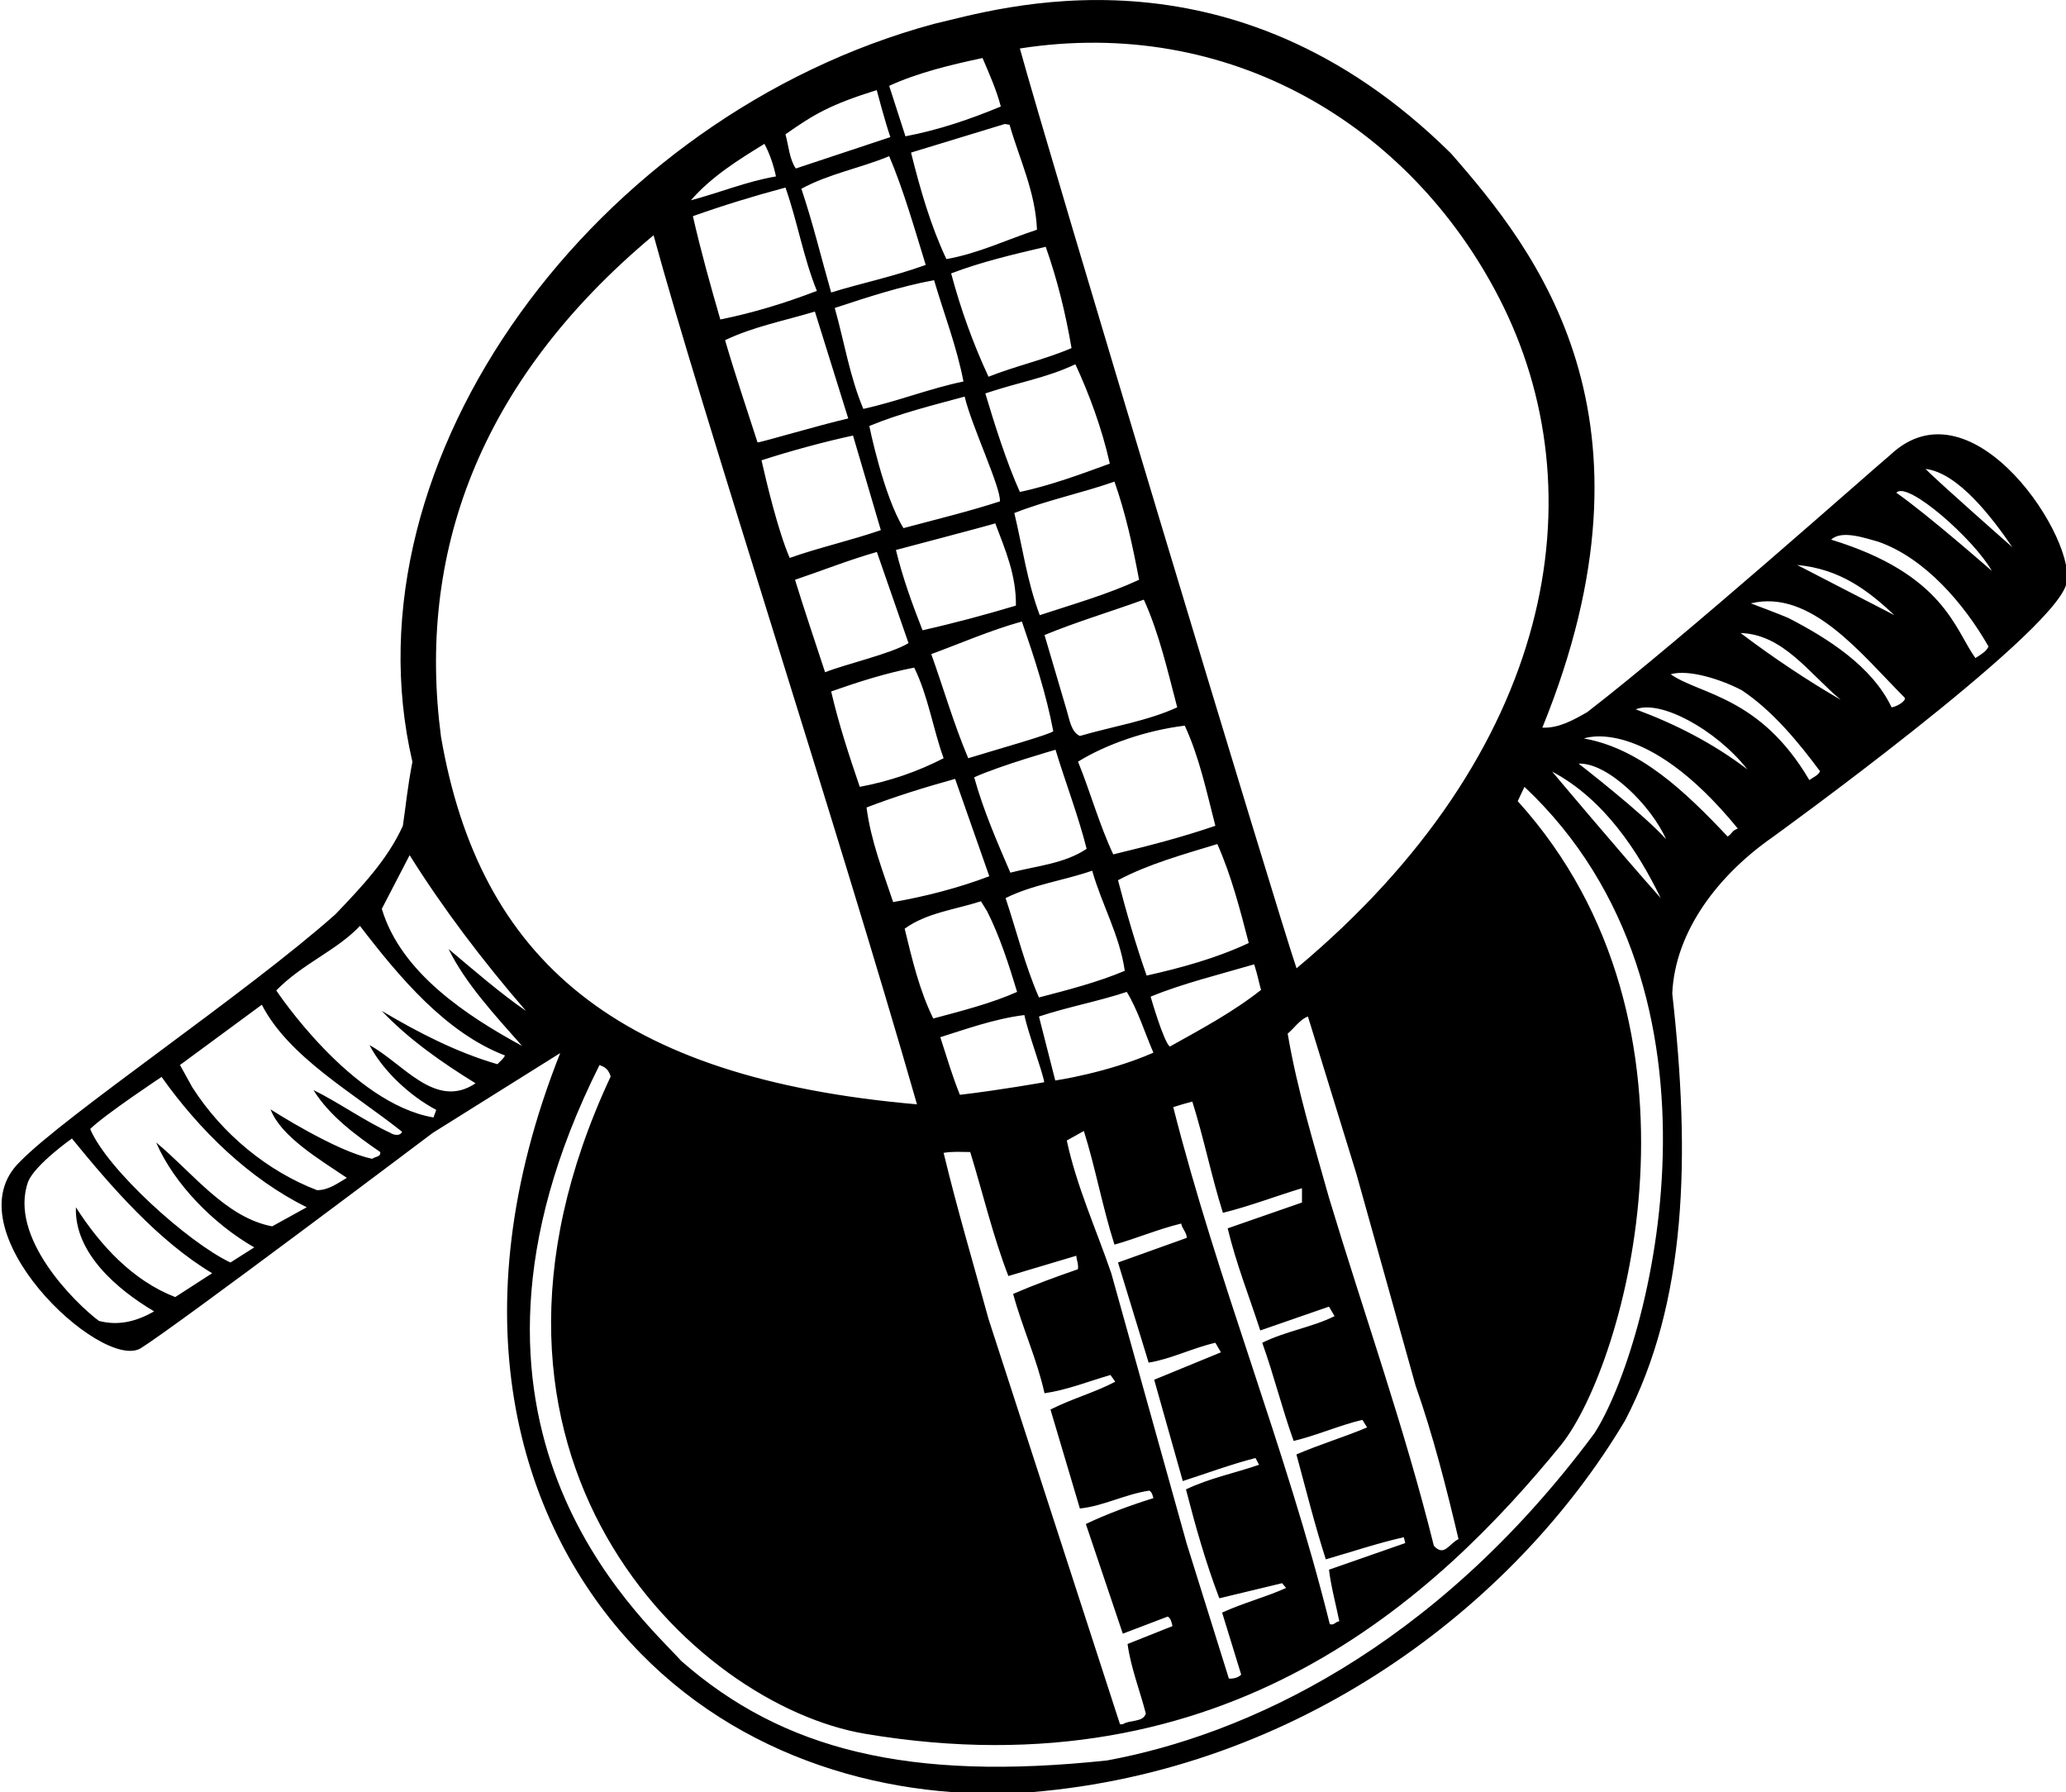 <?xml version="1.0" encoding="UTF-8"?>
<svg xmlns="http://www.w3.org/2000/svg" xmlns:xlink="http://www.w3.org/1999/xlink" width="520pt" height="451pt" viewBox="0 0 520 451" version="1.1">
<g id="surface1">
<path style=" stroke:none;fill-rule:nonzero;fill:rgb(0%,0%,0%);fill-opacity:1;" d="M 475.75 114.5 C 470.082 119.25 423.75 160.5 399.5 179.199 C 396 181.199 392.301 183.301 388.199 183.102 C 420 105 386.754 63.203 365.199 38.602 C 309.5 -16.5 250.5 2.5 235.102 6 C 150 29 86 115.5 103.801 191.699 C 102.5 198.5 102.199 202.398 101.398 207.801 C 97.602 216.199 91.199 223 84.398 230.102 C 62 250 16.332 280.668 5.031 292.332 C -12.668 309.332 25.332 345 35.332 339.332 C 44 334 108.898 285.102 108.898 285.102 L 141 265 C 114.938 330.672 130.266 382.34 158.668 413.332 C 185.84 442.988 224.785 453.445 259.5 451 C 326.5 445.5 381 404.5 409 357.5 C 424.637 327.629 425.5 291 420.898 250 C 421.602 234.301 432.5 220.199 446.102 210.699 C 446.102 210.699 515.562 160.566 520 147.25 C 523.5 136.75 496.648 94.75 475.75 114.5 Z M 377.332 75 C 402.531 123.969 391.332 189.332 326.332 243.668 C 321.332 229 263.668 37.668 256.699 12.199 C 309.332 4 354.871 31.352 377.332 75 Z M 337.102 408 C 336.199 408 335.801 409.102 334.699 408.699 C 323.699 364.398 306.5 322.801 295.301 278.602 C 296.898 278.102 298.5 277.602 300.102 277.199 C 303 286.398 304.898 296 307.801 305.199 C 314.301 303.602 321.102 301 327.699 299 L 327.699 302.602 L 309 309.102 C 311.102 317.898 314.398 326.199 317.199 334.801 L 334.5 328.801 L 335.898 331.199 C 330.301 334 323.5 335 317.699 337.898 C 320.602 346 322.699 354.5 325.602 362.602 C 331.5 361.199 337 358.699 342.898 357.301 L 344.102 359.199 C 338.398 361.602 332.102 363.5 326.301 366 C 328.699 374.801 330.898 383.699 333.699 392.398 C 340.301 390.5 346.668 388.332 353.332 386.832 L 353.699 388.301 L 334.5 395 C 335 399.199 336.199 403.602 337.102 408 Z M 312.398 421.398 C 311.699 422.199 310.199 422.5 309.301 422.398 L 298.699 388.5 L 279.699 320.398 C 275.898 309.301 271 298.602 268.5 287 L 272.801 284.602 C 275.699 293.801 277.5 303.801 280.5 313.199 C 285.898 311.699 291.5 309.301 297.301 307.898 C 297.5 309.199 298.699 310.102 298.699 311.5 L 281.398 317.699 L 289.102 342.898 C 294.699 342 300.199 339.199 305.898 337.898 L 307.301 340.301 L 290.5 347.199 L 297.699 372.699 C 304 370.668 309.801 368.5 316 366.898 L 316.898 368.602 C 310.801 370.699 304.301 372 298.5 374.801 C 300.898 384.102 303.5 393.301 306.898 402.199 L 322.699 398.398 L 323.699 399.602 C 318.602 401.898 312.801 403.398 307.602 405.801 Z M 288.398 431.199 C 287.699 433.5 284.398 432.699 282.602 433.898 L 281.898 433.898 L 248.801 331.898 C 245 318 240.898 304.199 237.5 290.102 C 240.199 289.699 241.398 289.898 244.199 289.898 C 247.398 300.301 249.898 311 253.801 321.102 L 270.898 316 C 271 317.199 271.5 318.102 271.301 319.398 C 265.801 321.301 260.301 323.301 255 325.602 C 257.301 334.102 261 342 262.898 350.602 C 268.5 349.801 274 347.602 279.5 346 L 280.699 347.699 C 275.602 350.398 269.699 352 264.398 354.699 L 271.801 379.602 C 277.699 379 283.199 376 289.301 375.102 C 290 375.602 290.102 376.301 290.301 377 C 284.5 378.801 278.801 380.898 273.301 383.5 L 282.602 411.102 L 293.898 406.801 C 294.699 407.199 294.898 408.301 295.102 409.199 L 283.801 413.699 C 284.602 419.602 286.898 425.398 288.398 431.199 Z M 250.5 131.699 C 253 138.301 255.801 144.699 255.699 152.398 C 248 154.699 240.199 156.801 232.199 158.602 C 229.602 152 227.199 145.398 225.5 138.398 C 225.5 138.398 249.398 132.102 250.5 131.699 Z M 218.801 107.199 C 226.5 104 235.102 101.898 242.801 99.801 C 244.5 107.102 252 122.832 251.668 126.168 C 243.668 128.766 235.602 130.699 227.398 132.898 C 222.332 124.668 218.801 107.199 218.801 107.199 Z M 257.199 156.398 C 260.301 165.398 263.301 174.5 265.102 184 C 264.398 184.801 250.5 188.699 243.699 190.801 C 240.102 182.301 237.5 173.301 234.398 164.602 C 242 161.801 249.301 158.602 257.199 156.398 Z M 265.668 188.668 C 268.066 196.566 271.5 205.602 273.5 213.602 C 267.801 217.398 260.801 217.898 254.301 219.602 C 250.898 211.699 247.5 203.898 245.199 195.602 C 251.668 192.668 265.668 188.668 265.668 188.668 Z M 274.898 219.102 C 277.301 227.602 281.801 235.301 283.102 244.301 C 276.199 247.199 268.801 249.102 261.5 251 C 258 243 255.898 234.398 253.102 226 C 259.898 222.602 267.699 221.602 274.898 219.102 Z M 283.602 249.602 C 286.398 254.199 288.102 259.801 290.301 264.898 C 278.668 270 265.602 271.898 265.602 271.898 L 261.5 255.801 C 268.699 253.398 276.398 252 283.602 249.602 Z M 289.602 250.801 C 297.602 247.5 307.168 245.168 315.668 242.668 C 316.5 245.168 317 247.832 317.398 249.102 C 310.199 254.801 301.934 259.168 294.434 263.367 C 292.832 262.066 289.602 250.801 289.602 250.801 Z M 288.602 245.5 C 285.898 237.801 283.5 229.602 281.398 221.5 C 289.102 217.398 297.898 215 306.398 212.398 C 309.898 220.301 312.102 228.801 314.301 237.301 C 306.199 241.102 297.5 243.5 288.602 245.5 Z M 280.199 215 C 276.602 207.301 274.434 199.266 271.332 191.668 C 278.332 187.332 288.398 183.801 298.199 182.602 C 301.898 190.602 303.699 199.301 305.898 207.801 C 297.5 210.699 288.898 212.898 280.199 215 Z M 271.801 185.199 C 269.602 184.199 269.199 181.102 268.5 178.801 L 262.898 159.801 C 270.898 156.5 279.602 153.898 287.898 150.898 C 291.801 159.5 293.898 168.898 296.301 178 C 288.602 181.5 280 182.801 271.801 185.199 Z M 261.699 154.801 C 258.5 146.301 257.398 137.898 255.301 129.102 C 263.398 125.898 272.199 124.102 280.5 121.199 C 283.301 129.102 285.102 137.398 286.699 145.898 C 278.699 149.602 270.199 152 261.699 154.801 Z M 256.699 123.801 C 253.398 116.5 250.301 106.699 248 99 C 257 96 263.168 95.168 270.668 91.668 C 274 98.832 277.332 107.668 279.332 116.668 C 272.234 119.266 264.301 122.199 256.699 123.801 Z M 248.801 94.801 C 244.898 86.398 241.801 77.801 239.398 68.801 C 247 65.898 255.102 64 263.199 62.102 C 266.102 70.301 268.199 78.801 269.699 87.602 C 262.898 90.5 255.602 92.102 248.801 94.801 Z M 242.5 96 C 234.199 97.699 225.898 101 217.301 102.898 C 213.898 94.898 212.5 86 210.102 77.5 C 218.301 74.801 226.5 72.102 235.102 70.5 C 237.602 79 240.801 87.199 242.5 96 Z M 209.199 73.602 C 206.699 64.898 204.602 56.102 201.699 47.5 C 208.699 43.699 216.602 42.301 223.801 39.301 C 227.398 47.699 230.301 57.969 233 66.668 C 224.668 69.668 216.602 71.301 209.199 73.602 Z M 213.5 105.301 C 206.102 107 191.566 111.332 190.668 111.332 C 188.066 103.234 184.898 93.898 182.5 85.602 C 189.602 82.199 197.5 80.699 205.102 78.398 Z M 214.699 109.602 L 221.699 133.398 C 214.199 136 206.066 137.801 198.766 140.398 C 195.832 133.668 192.832 121 191.668 115.832 C 198.766 113.531 207.301 111.199 214.699 109.602 Z M 220.699 138.898 L 228.668 161.832 C 224.332 164.5 212.969 167.066 207.668 169.168 C 205.168 161.5 202.5 153.699 200.102 145.898 C 206.898 143.602 213.699 140.898 220.699 138.898 Z M 230.102 168 C 233.602 175.102 234.801 183.301 237.5 190.801 C 230.898 194.199 223.898 196.602 216.398 198 C 213.699 190.102 211.102 182.199 209.199 174 C 216 171.602 222.898 169.398 230.102 168 Z M 240.398 196 L 249 220.5 C 241.398 223.398 232.898 225.602 224.801 227 C 222.199 219.199 219.199 211.602 218.102 203.199 C 225.102 200.5 232.801 198.102 240.398 196 Z M 246.898 226.801 L 248.5 229.398 C 251.699 235.801 253.898 242.699 256 249.602 C 249.5 252.5 242 254.398 234.898 256.301 C 231.398 249.199 229.602 241.5 227.699 233.699 C 233.199 229.699 240.398 228.898 246.898 226.801 Z M 257.832 255.434 C 258.668 259.668 262.332 269.398 262.832 272.332 C 262.832 272.332 251.668 274.332 241.602 275.5 C 239.699 270.801 238.5 266.668 236.668 261 C 242.469 259.199 250.332 256.332 257.832 255.434 Z M 334.5 301.398 C 330.699 287.801 326.5 274.301 324.102 260.102 C 325.699 258.801 327.199 256.5 329.199 255.801 L 341.398 295.398 L 356.301 348.699 C 360.699 361.199 364 374.199 367.102 387.301 C 364.668 388.5 363.5 391.832 360.898 389 C 353.5 359.199 343.301 330.602 334.5 301.398 Z M 254.102 31.398 C 256.602 40.102 260.602 48.199 261 57.801 C 253.398 60.301 246.199 63.801 238.199 65.199 C 234.199 56.699 231.602 47.602 229.301 38.398 L 252.898 31.199 Z M 247.301 14.602 C 249 18.602 250.801 22.602 251.898 26.801 C 244.199 30 236.301 32.699 227.898 34.301 L 223.801 21.602 C 231 18.301 239.301 16.301 247.301 14.602 Z M 220.668 22.668 C 220.668 22.668 222.801 30.801 224.102 34.5 L 200.301 42.398 C 198.699 40.102 198.5 36.699 197.699 33.801 C 205 28.668 209 26.332 220.668 22.668 Z M 205.602 73.199 C 197.801 76.199 189.699 78.699 181.301 80.398 C 178.898 72.102 176.398 63.199 174.398 54.398 C 182 51.699 189.801 49.301 197.699 47.199 C 200.699 55.699 202.199 64.801 205.602 73.199 Z M 192.398 36.199 C 193.699 38.602 194.699 41.5 195.301 44.398 C 188.102 45.602 181.102 48.5 173.898 50.398 C 179.102 44.398 185.898 40.199 192.398 36.199 Z M 44.102 326.398 C 33.5 322.301 25.301 313.5 19.102 303.801 C 18.699 315.301 29.5 324.5 38.801 330 C 34.398 332.5 29.898 333.699 24.898 332.398 C 19 328 2 311.332 7.102 297.301 C 8.898 293 18.102 286.5 18.102 286.5 C 28.199 298.898 39.898 312.301 53.398 320.398 Z M 68.5 308.602 C 56.801 306.398 48.398 295 39.301 287.5 C 43.801 297.898 53.699 308 64 313.898 L 58 317.699 C 47.398 312.699 27 294.332 22.699 284.102 C 26.332 280.5 40.668 271 40.668 271 C 50.266 284.5 62.699 296.602 77.199 303.801 Z M 98.301 285.102 C 91.602 282 85.199 277.398 78.898 274.301 C 82.898 280.801 89.602 285.699 95.699 289.898 C 95.898 291.199 94.398 291 93.699 291.602 C 84.602 289.801 68.102 279.168 68.102 279.168 C 70.668 286 80.5 291.801 87.301 296.398 C 84.898 297.801 82.699 299.5 79.801 299.5 C 67.5 294.801 56 285.5 48.398 273.602 L 45.301 268 L 65.898 252.832 C 72.668 266 88.898 275 101.199 284.801 C 100.699 286 99 285.602 98.301 285.102 Z M 125.199 267.801 C 114.898 264.801 105.398 259.898 96.102 254.398 C 102.801 261.5 111.398 267.5 119.699 272.602 C 109.602 279.398 101.398 267.5 93 263 C 96.398 269.5 103.199 275.801 109.801 279.301 L 109.102 281.199 C 88.332 277.668 69.531 249.234 69.531 249.234 C 76.332 242.332 84.602 239.301 90.602 233 C 100.5 245.898 112.199 259.898 127.102 265.602 C 126.699 266.5 125.801 267.102 125.199 267.801 Z M 131.398 263.199 C 117.602 255.699 100.898 244.801 96.102 228.699 L 103.102 215.199 C 111.5 228.602 121.5 241.801 132.398 254.398 C 126 250 119.301 244.199 112.898 238.801 C 117.102 247.398 124.5 255.398 131.398 263.199 Z M 111 185.418 C 105 140 120 96.332 164.5 59.199 C 176.332 102.668 210.668 207.668 230.801 277.898 C 155 271.332 120.668 241.332 111 185.418 Z M 401.332 360.633 C 360.676 415.438 313 436.668 278.668 443 C 228.668 448.332 197 440.332 171.5 418 C 161.398 406.801 105.5 358.5 150.898 268 C 151.602 268.398 153 268.5 153.699 270.898 C 109 366.5 174.332 429 217.766 436.301 C 308.984 451.633 362 401.5 393 363.5 C 409 343.398 433.5 258.5 382 201.602 L 383.699 198 C 439 250 415.332 338.832 401.332 360.633 Z M 390.668 194.168 C 403.832 201.168 412.301 214.301 418 226 C 408.168 215 390.668 194.168 390.668 194.168 Z M 397.332 192.168 C 404.668 191.832 415.668 202.832 419.332 211.168 C 413.5 204.668 397.332 192.168 397.332 192.168 Z M 434.832 210.5 C 423.832 198.832 412.668 188.332 398.668 185.832 C 398.668 185.832 414 179.832 437.398 208.5 C 435.668 209.168 436.168 209.668 434.832 210.5 Z M 411.699 178.5 C 417.832 176 431.832 183.5 439.801 193.602 C 431.102 187 421.699 182.199 411.699 178.5 Z M 455.398 196.301 C 443 175.168 427.832 174.832 420.5 169.668 C 425.168 168.332 433.5 171.102 438.398 173.699 C 446.102 178.801 452.699 186.801 458.102 194.102 C 457.5 195.199 456.5 195.5 455.398 196.301 Z M 438.102 159.301 C 448.801 159.602 455.398 169.5 463.301 176.102 C 454.699 171.102 446.301 165.5 438.102 159.301 Z M 476.102 178 C 471.199 167.602 459.801 160.5 450.102 155.5 C 447.801 154.5 440.668 151.832 440.668 151.832 C 455.832 148.168 468.5 164.668 479.332 175.5 C 480.039 176.207 477.5 177.832 476.102 178 Z M 452.332 142.168 C 463 143.168 470 148.398 476.801 154.801 Z M 497.199 165.602 C 492 158.398 489.332 144.5 460.898 135.801 C 463.5 133.301 469.398 135.398 472.699 136.301 C 484.5 140.398 494.398 152 500.5 162.699 C 499.898 163.898 499.168 164.332 497.199 165.602 Z M 477.301 124 C 480 120.832 496.832 135.668 501.332 143.668 C 501.332 143.668 485.199 129.5 477.301 124 Z M 484.668 118 C 492.832 119 501.301 130.102 506.5 137.699 C 506.5 137.699 487.301 120.832 484.668 118 "/>
</g>
</svg>

